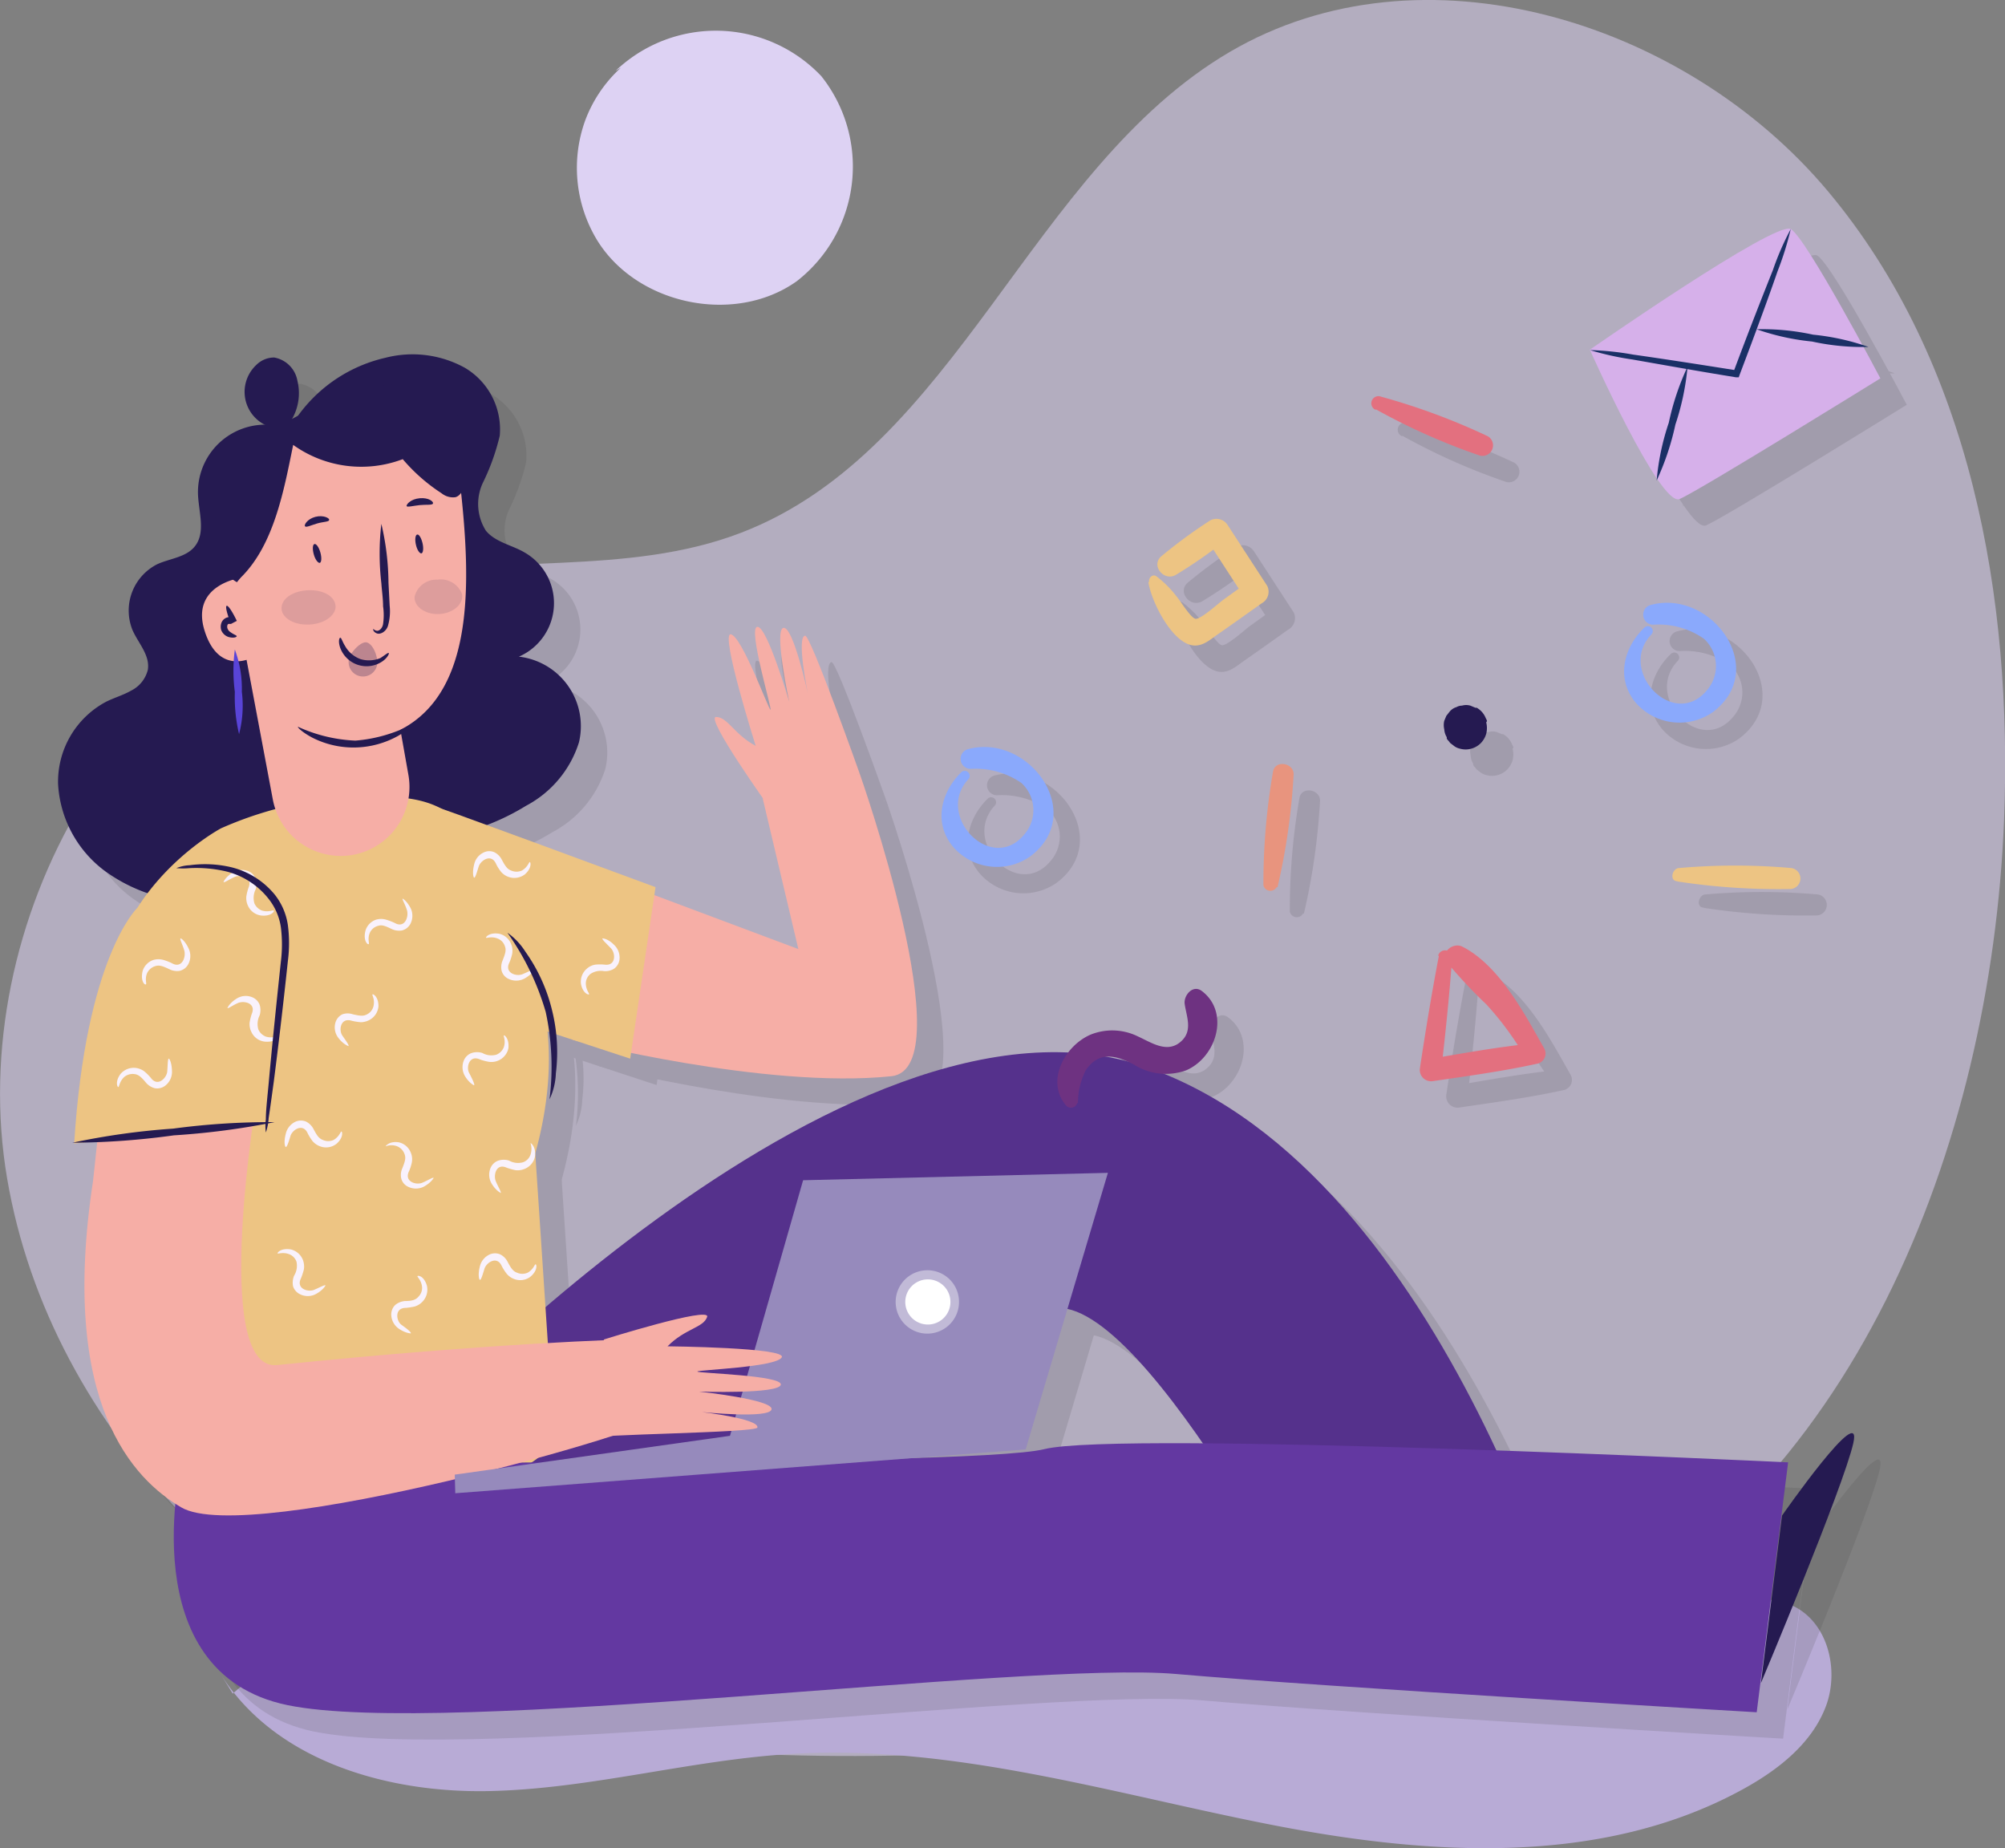 <svg xmlns="http://www.w3.org/2000/svg" viewBox="0 0 151.89 140"><rect x="0" y="0" width="151.89" height="140" fill="#808080" stroke="none"/><defs><style>.cls-1{isolation:isolate;}.cls-2{opacity:0.54;}.cls-3{fill:#ddd2f3;}.cls-4{fill:#b8abd6;}.cls-5{opacity:0.15;mix-blend-mode:multiply;}.cls-6,.cls-7{fill:#3d3d3d;}.cls-16,.cls-7{opacity:0.41;}.cls-8{fill:#8aa9fc;}.cls-9{fill:#251a51;}.cls-10{fill:#f6aea6;}.cls-11{fill:#55318c;}.cls-12{fill:#edc483;}.cls-13{fill:#6338a1;}.cls-14{fill:#968abc;}.cls-15,.cls-16{fill:#fff;}.cls-17{fill:#d6b0ea;}.cls-18{fill:#1a3066;}.cls-19{opacity:0.28;}.cls-20{opacity:0.12;}.cls-21{fill:#5944d8;}.cls-22{fill:#f9f2fc;}.cls-23{fill:#6e3281;}.cls-24{fill:#e3707f;}.cls-25{fill:#e8947e;}</style></defs><title>Recurso 1transp</title><g class="cls-1"><g id="Capa_2" data-name="Capa 2"><g id="Objects"><g class="cls-2"><path class="cls-3" d="M38.59,130.49C20,124.21,3.84,108.62.54,89.27S9.44,48.1,28.62,43.9c9.07-2,18.86-.21,27.53-3.55,16.34-6.28,21.9-27.54,37-36.41,14.55-8.54,34.5-2.38,45.33,10.55s14,30.77,13.34,47.63c-1,24.76-11.5,51.47-34,62-18.93,8.82-58.95,11.32-79.25,6.42"/></g><path class="cls-4" d="M16.73,126.83c4.11,6.54,12.58,9,20.31,8.84s15.27-2.37,23-2.82c12.22-.71,24.2,3,36.21,5.36s25.14,3.2,35.86-2.72c2.62-1.45,5.15-3.43,6.21-6.24s.11-6.52-2.66-7.68a9.37,9.37,0,0,0-3.42-.49L55,119.64c-13.1-.24-27.55,0-37.37,8.65"/><g class="cls-5"><path class="cls-6" d="M126.57,49.54c-1.57,1.51-2.17,3.85-.67,5.67a4.4,4.4,0,0,0,5.9.7c4.26-3.28-.18-9.34-4.77-8.08a.76.76,0,0,0,.2,1.49,6,6,0,0,1,3.86,1.07,2.8,2.8,0,0,1,.23,3.88c-2.5,3.07-6.85-1.46-4.22-4.21a.37.37,0,0,0-.53-.52Z"/><path class="cls-6" d="M24.19,34.61A5.11,5.11,0,0,0,17,39.47c.06,1.36.6,2.9-.26,3.94-.67.81-1.86.89-2.81,1.32a3.93,3.93,0,0,0-1.89,5c.44,1,1.33,1.89,1.16,3a2.4,2.4,0,0,1-1.26,1.58c-.61.35-1.29.54-1.91.85A6.86,6.86,0,0,0,6.4,61.4a8.83,8.83,0,0,0,3.47,6.52A12.32,12.32,0,0,0,17,70.33a10.38,10.38,0,0,0,7.15-2.15,11.83,11.83,0,0,0,3.12-4.75,23.81,23.81,0,0,0,1.56-10.7c-.32-3.76-1.53-7.4-1.8-11.17a24.93,24.93,0,0,0-.35-3.77,4.82,4.82,0,0,0-2-3.11"/><path class="cls-6" d="M23.61,35.1a11.25,11.25,0,0,1,7.59-6,8.21,8.21,0,0,1,6,.75A5.42,5.42,0,0,1,39.86,35a16.75,16.75,0,0,1-1.28,3.57,3.78,3.78,0,0,0,.23,3.63c.72.88,2,1.09,2.95,1.66a4.42,4.42,0,0,1-.45,7.88,5.3,5.3,0,0,1,4.55,6.49,8.22,8.22,0,0,1-4,4.8,17.59,17.59,0,0,1-8.43,2.6c-3.15.15-6.64-.79-8.35-3.44-1.13-1.74-1.3-3.9-1.43-6-.38-6.25-.64-12.49-.9-18.74a11.22,11.22,0,0,1,.15-3"/><path class="cls-6" d="M34.22,63.3,62.48,73.89l-2.7-11.41,7.35-1.87S75,82.92,69.54,83.52c-9.61,1-24.15-2.76-24.15-2.76Z"/><path class="cls-6" d="M31.75,112S65.89,74.73,88.93,82.86,121.71,129,121.71,129l-18.36-.3S88.86,100,81.78,101.1s-28.92,28.39-28.92,28.39Z"/><path class="cls-6" d="M42.55,89.37,44,111.23c-7.36,9-33-2.65-33-2.65l-.3-9.14-.6-21.77c.59-8.67,8.65-12.93,8.65-12.93a28.15,28.15,0,0,1,13-2.37c4.77.23,6,2.52,7.92,6.88C41.23,72.77,45.54,78.5,42.55,89.37Z"/><path class="cls-6" d="M15.78,112.7s-3.92,16,8,18.46,55.86-3.36,67.3-2.36,44,2.9,44,2.9l2.38-18.93s-50.63-2.43-56.35-1S15.78,112.7,15.78,112.7Z"/><path class="cls-6" d="M21.5,84.82S17.92,105.92,23,105.4c16.61-1.71,26.5-1.94,26.5-1.94l2.75,5.72c.07,1-31.45,10-36.52,7-3.57-2.1-9.27-7.78-6.68-24.73l.61-5.69Z"/><polygon class="cls-6" points="36.49 115.11 36.45 113.7 57.3 110.76 62.84 91.4 85.93 90.84 79.7 111.79 36.49 115.11"/><path class="cls-6" d="M74,100.58a1.71,1.71,0,1,1-3.42.08,1.71,1.71,0,0,1,3.42-.08Z"/><path class="cls-7" d="M74.65,100.56a2.4,2.4,0,1,1-2.45-2.34A2.39,2.39,0,0,1,74.65,100.56Z"/><path class="cls-6" d="M12.36,70.82s-3.87,3.72-4.74,17.8l15-1.66S25.12,63,12.36,70.82Z"/><path class="cls-6" d="M122.44,28.49s5.32,11.94,6.8,11.31,15.21-9.14,15.21-9.14S138.83,20,137.66,19.35,122.44,28.49,122.44,28.49Z"/><path class="cls-6" d="M137.66,19.35a23.72,23.72,0,0,1-1,3.2c-.69,2-1.67,4.66-2.79,7.62l-.08.21-.07.2-.21,0c-3.08-.5-5.85-1-7.85-1.35a22,22,0,0,1-3.21-.71,21.62,21.62,0,0,1,3.27.34c2,.28,4.79.71,7.87,1.2l-.29.17.08-.21c1.12-3,2.16-5.64,2.93-7.57A21,21,0,0,1,137.66,19.35Z"/><path class="cls-6" d="M127.5,38.4a18.65,18.65,0,0,1,.92-4.38,19.64,19.64,0,0,1,1.42-4.24,19.07,19.07,0,0,1-.92,4.38A20,20,0,0,1,127.5,38.4Z"/><path class="cls-6" d="M143.55,28.28a18,18,0,0,1-4.28-.41,18,18,0,0,1-4.2-.93,18,18,0,0,1,4.28.41A18,18,0,0,1,143.55,28.28Z"/><path class="cls-6" d="M19.87,41.31l.34,4.47s-3.8.52-2.71,4,3.68,2,3.68,2,.65,8.88,9.75,6.07c7.24-2.24,6.8-11.62,5.88-19.62a5.37,5.37,0,0,0-6.35-4.63L25,34.6A6.36,6.36,0,0,0,19.87,41.31Z"/><path class="cls-6" d="M20.21,49.49l2.46,13.08A5.24,5.24,0,0,0,29,66.7h0a5.23,5.23,0,0,0,3.94-6l-1.33-7.49Z"/><path class="cls-6" d="M30.28,49.64s.11.12.27.14.41-.16.47-.51a4.7,4.7,0,0,0,0-1.35c0-.58-.09-1.15-.13-1.74a19.47,19.47,0,0,1,0-4.5,20.16,20.16,0,0,1,.54,4.46l.09,1.75a4,4,0,0,1-.12,1.48c-.12.45-.58.73-.87.6S30.26,49.64,30.28,49.64Z"/><path class="cls-6" d="M33.23,56.86s-.32.45-1.07.88a6.93,6.93,0,0,1-3.23.88,6.86,6.86,0,0,1-3.26-.74c-.76-.4-1.14-.78-1.1-.83a11.6,11.6,0,0,0,4.35,1.05A11.27,11.27,0,0,0,33.23,56.86Z"/><path class="cls-6" d="M31.45,51.47c.05,0-.06.33-.47.62a2.13,2.13,0,0,1-3.2-1c-.17-.47-.09-.78,0-.78s.14.27.36.62a2.2,2.2,0,0,0,1.18,1,2.23,2.23,0,0,0,1.51-.09C31.18,51.61,31.39,51.42,31.45,51.47Z"/><path class="cls-6" d="M19.93,50.19c0,.07-.22.17-.62.06a.89.89,0,0,1-.55-.52.87.87,0,0,1,0-.51A.67.67,0,0,1,19.93,49l-.44.23c-.29-.73-.43-1.29-.32-1.34s.43.43.77,1.14l-.44.23s-.08,0-.17,0-.14.14-.11.3a.55.55,0,0,0,.25.33C19.71,50.07,19.93,50.12,19.93,50.19Z"/><path class="cls-6" d="M33.92,43.92c-.14,0-.32-.26-.41-.65s0-.74.09-.78.32.27.41.66S34.06,43.89,33.92,43.92Z"/><path class="cls-6" d="M26.22,44.64c-.14,0-.34-.25-.45-.65s-.09-.74.05-.78.34.25.45.64S26.36,44.6,26.22,44.64Z"/><path class="cls-6" d="M26.93,41.39c0,.14-.45.13-.9.26s-.82.32-.92.22.17-.56.78-.72S27,41.26,26.93,41.39Z"/><path class="cls-6" d="M34.8,40.14c-.06.14-.51.07-1,.12s-1,.19-1,.06.32-.52,1-.58S34.86,40,34.8,40.14Z"/><path class="cls-6" d="M20.21,45.78c2.54-2.47,3.29-6.6,4-10.08a8.86,8.86,0,0,0,8.3,1.08,13.49,13.49,0,0,0,2.95,2.59,1.37,1.37,0,0,0,1.05.29c.42-.13.61-.62.72-1a7.57,7.57,0,0,0-.15-4.22,5.1,5.1,0,0,0-2.83-3,7.41,7.41,0,0,0-4.49.07,25.11,25.11,0,0,0-6.34,2.62,10.28,10.28,0,0,0-4.64,4.74c-.82,2.1-.82,6.17,1.17,7.23"/><path class="cls-6" d="M30.58,52a1.09,1.09,0,1,1-2-.43c.39-.6.92-1,1.23-.9S30.46,51.25,30.58,52Z"/><path class="cls-6" d="M27.41,47.81c.13.7-.74,1.45-2,1.5s-2.15-.6-2.08-1.32.94-1.23,2-1.28S27.29,47.1,27.41,47.81Z"/><path class="cls-6" d="M37,47c.14.71-.62,1.45-1.72,1.51s-1.94-.61-1.87-1.32a1.69,1.69,0,0,1,1.73-1.28A1.71,1.71,0,0,1,37,47Z"/><path class="cls-6" d="M20.11,57.61a12.23,12.23,0,0,1-.32-3.2,12.28,12.28,0,0,1,0-3.21,8.45,8.45,0,0,1,.53,3.19A8.55,8.55,0,0,1,20.11,57.61Z"/><path class="cls-6" d="M35.21,63.2c-2.46-1,16.45,6,16.45,6L49.74,82.19l-7.19-2.36Z"/><path class="cls-6" d="M24,33.94a3.94,3.94,0,0,0,.53-3.1,2.17,2.17,0,0,0-1.76-1.76,1.92,1.92,0,0,0-1.36.57A2.79,2.79,0,0,0,24,34.39"/><path class="cls-6" d="M137,116.8s6.15-8.82,5.4-5.49-7,18.18-7,18.18Z"/><path class="cls-6" d="M47.72,103.47s8.13-2.55,7.85-1.72-1.66.87-3,2.23c0,0,9.09.09,8.65.84s-6.35.94-6.39,1.07,6.47.28,6.32,1-6.19.52-6.19.52,5.61.6,5.49,1.34-5.28.21-5.28.21,4.33.5,4.21,1.17c-.07.41-12.66.51-12.68.81s1.06-7.45,1.06-7.45"/><path class="cls-6" d="M60.31,63.2s-4.94-6.9-4.06-6.89,1.34,1.3,3,2.19c0,0-2.73-8.63-1.88-8.45s2.86,5.72,3,5.71-1.74-6.21-1-6.28,2.42,5.69,2.42,5.69-1.18-5.48-.44-5.61,1.84,4.93,1.84,4.93-.87-4.24-.2-4.34c.41-.07,4.14,10.46,4.14,10.46s-6.82,2.59-6.82,2.59"/><path class="cls-6" d="M14.79,82.19c.05,0,.23.32.24,1a1.32,1.32,0,0,1-.53,1.06,1,1,0,0,1-.77.18,1.31,1.31,0,0,1-.68-.43c-.32-.38-.53-.6-.86-.64a1,1,0,0,0-.78.22c-.38.36-.37.76-.45.76s-.25-.44.18-1a1.31,1.31,0,0,1,1.11-.45,1.35,1.35,0,0,1,.69.27,3.77,3.77,0,0,1,.49.49c.52.71,1.2,0,1.24-.49S14.7,82.19,14.79,82.19Z"/><path class="cls-6" d="M19.23,78.35s.15-.37.7-.71a1.28,1.28,0,0,1,1.18-.1,1,1,0,0,1,.56.57,1.35,1.35,0,0,1,0,.8,1.46,1.46,0,0,0-.1,1.06,1,1,0,0,0,.6.56c.5.14.84-.08.88,0s-.24.44-1,.37a1.26,1.26,0,0,1-1-.72,1.33,1.33,0,0,1-.14-.72,3.75,3.75,0,0,1,.17-.68c.33-.81-.61-1-1.06-.8S19.28,78.42,19.23,78.35Z"/><path class="cls-6" d="M18.93,68.81s.15-.38.7-.72a1.31,1.31,0,0,1,1.18-.1,1,1,0,0,1,.56.57,1.35,1.35,0,0,1,0,.8,1.46,1.46,0,0,0-.1,1.06,1,1,0,0,0,.6.56c.5.14.84-.08.88,0s-.24.44-.95.37a1.27,1.27,0,0,1-1-.71,1.37,1.37,0,0,1-.14-.73,3.75,3.75,0,0,1,.17-.68c.33-.81-.61-1-1.06-.8S19,68.88,18.93,68.81Z"/><path class="cls-6" d="M28.4,81.24s-.39-.12-.78-.64a1.29,1.29,0,0,1-.2-1.17,1,1,0,0,1,.52-.6,1.21,1.21,0,0,1,.79,0c.49.11.79.17,1.08,0a.93.93,0,0,0,.49-.64c.11-.51-.14-.83-.08-.87s.46.2.45.91a1.29,1.29,0,0,1-.63,1,1.4,1.4,0,0,1-.71.2,4.34,4.34,0,0,1-.69-.11c-.84-.26-1,.7-.7,1.13S28.46,81.19,28.4,81.24Z"/><path class="cls-6" d="M34.85,91.23s-.18.35-.75.66a1.33,1.33,0,0,1-1.19,0,.94.94,0,0,1-.51-.61,1.23,1.23,0,0,1,.08-.79c.18-.46.29-.75.17-1.06a1,1,0,0,0-.56-.6c-.48-.18-.84,0-.87,0s.27-.42,1-.3a1.27,1.27,0,0,1,.9.78,1.31,1.31,0,0,1,.08.74,3.42,3.42,0,0,1-.21.66c-.4.79.53,1.08,1,.88S34.81,91.15,34.85,91.23Z"/><path class="cls-6" d="M42.45,75.48s-.18.36-.75.66a1.33,1.33,0,0,1-1.19,0,.94.94,0,0,1-.51-.61,1.3,1.3,0,0,1,.08-.79c.18-.46.29-.75.17-1.06a.92.92,0,0,0-.56-.59c-.48-.19-.84,0-.87-.06s.27-.42,1-.3a1.27,1.27,0,0,1,.9.78,1.31,1.31,0,0,1,.08.74,3.42,3.42,0,0,1-.21.66c-.4.79.53,1.08,1,.88S42.41,75.4,42.45,75.48Z"/><path class="cls-6" d="M47.64,73.08s.4,0,.88.49a1.32,1.32,0,0,1,.41,1.11,1,1,0,0,1-.4.69,1.26,1.26,0,0,1-.78.19,1.4,1.4,0,0,0-1,.2.92.92,0,0,0-.37.72c0,.52.3.79.24.84s-.49-.11-.61-.81a1.29,1.29,0,0,1,.43-1.12,1.24,1.24,0,0,1,.66-.32,3.49,3.49,0,0,1,.71,0c.86.11.83-.86.48-1.23S47.58,73.15,47.64,73.08Z"/><path class="cls-6" d="M26.66,99.37s-.18.36-.75.66a1.3,1.3,0,0,1-1.19,0,1,1,0,0,1-.52-.6,1.41,1.41,0,0,1,.08-.8,1.44,1.44,0,0,0,.18-1.06A.94.94,0,0,0,23.9,97c-.49-.18-.84,0-.87-.06s.27-.42,1-.3a1.31,1.31,0,0,1,.91.78,1.41,1.41,0,0,1,.08.74,4.79,4.79,0,0,1-.22.67c-.39.78.53,1.07,1,.87S26.61,99.3,26.66,99.37Z"/><path class="cls-6" d="M37.91,84.21s-.37-.16-.7-.72a1.34,1.34,0,0,1-.06-1.19,1,1,0,0,1,.59-.54,1.34,1.34,0,0,1,.8,0,1.39,1.39,0,0,0,1.06.13,1,1,0,0,0,.57-.58c.16-.5-.05-.84,0-.88s.43.26.34,1a1.32,1.32,0,0,1-1.47,1,3.72,3.72,0,0,1-.68-.18c-.8-.36-1.05.57-.83,1S38,84.17,37.91,84.21Z"/><path class="cls-6" d="M39.93,92.36s-.37-.17-.7-.73a1.32,1.32,0,0,1-.06-1.18,1,1,0,0,1,.59-.54,1.35,1.35,0,0,1,.8,0,1.39,1.39,0,0,0,1.06.13.93.93,0,0,0,.57-.58c.16-.49,0-.84,0-.87s.43.25.34,1a1.27,1.27,0,0,1-.74.93,1.38,1.38,0,0,1-.73.12,4.68,4.68,0,0,1-.68-.19c-.8-.36-1,.57-.83,1S40,92.31,39.93,92.36Z"/><path class="cls-6" d="M23.65,88.88c-.06,0-.17-.36,0-1a1.33,1.33,0,0,1,.75-.92,1,1,0,0,1,.79,0,1.32,1.32,0,0,1,.57.58c.23.43.38.69.7.81a1,1,0,0,0,.81,0c.45-.26.53-.66.6-.64s.15.48-.39.94a1.28,1.28,0,0,1-1.18.2,1.38,1.38,0,0,1-.62-.41,4,4,0,0,1-.37-.59c-.35-.8-1.17-.28-1.31.21S23.73,88.9,23.65,88.88Z"/><path class="cls-6" d="M38.35,98.94c-.05,0-.16-.37,0-1a1.33,1.33,0,0,1,.75-.92,1,1,0,0,1,.8,0,1.28,1.28,0,0,1,.56.57c.23.43.39.7.7.81a1,1,0,0,0,.82,0c.45-.26.52-.65.6-.63s.15.48-.4.94a1.27,1.27,0,0,1-1.18.19,1.35,1.35,0,0,1-.61-.41,3.65,3.65,0,0,1-.38-.59c-.35-.8-1.16-.28-1.31.21S38.43,99,38.35,98.94Z"/><path class="cls-6" d="M37.92,68.48c-.05,0-.16-.36,0-1a1.3,1.3,0,0,1,.75-.92.94.94,0,0,1,.79,0,1.28,1.28,0,0,1,.56.57c.24.44.39.7.7.81a1,1,0,0,0,.82,0c.45-.26.53-.66.6-.64s.15.48-.39.94a1.31,1.31,0,0,1-1.18.2,1.33,1.33,0,0,1-.62-.41,3.32,3.32,0,0,1-.37-.59c-.35-.81-1.17-.28-1.32.21S38,68.5,37.92,68.48Z"/><path class="cls-6" d="M33.12,103s-.4,0-.93-.37a1.33,1.33,0,0,1-.55-1.06,1,1,0,0,1,.31-.73,1.33,1.33,0,0,1,.74-.29c.5,0,.8-.08,1-.32a.93.93,0,0,0,.28-.77c-.06-.52-.39-.74-.34-.8s.5,0,.71.73a1.31,1.31,0,0,1-.29,1.16,1.35,1.35,0,0,1-.62.41,4.9,4.9,0,0,1-.69.11c-.88,0-.72,1-.33,1.28S33.17,102.91,33.12,103Z"/><path class="cls-6" d="M15.68,73.08c.05,0,.35.2.62.79a1.32,1.32,0,0,1-.05,1.19,1,1,0,0,1-.64.48,1.29,1.29,0,0,1-.79-.13c-.45-.21-.73-.33-1.05-.23a1,1,0,0,0-.62.52c-.21.48,0,.84-.11.87s-.4-.29-.24-1a1.28,1.28,0,0,1,.83-.86,1.41,1.41,0,0,1,.74,0,4,4,0,0,1,.65.25c.76.44,1.1-.47.93-1S15.6,73.12,15.68,73.08Z"/><path class="cls-6" d="M32.51,70.07c.05,0,.35.2.63.79A1.34,1.34,0,0,1,33.08,72a1,1,0,0,1-.63.48,1.31,1.31,0,0,1-.8-.12c-.44-.21-.72-.33-1-.23a.94.94,0,0,0-.63.52c-.21.48,0,.84-.1.87s-.41-.3-.24-1a1.25,1.25,0,0,1,.82-.86,1.33,1.33,0,0,1,.74,0,4.56,4.56,0,0,1,.66.25c.76.44,1.1-.47.92-1S32.44,70.11,32.51,70.07Z"/><path class="cls-6" d="M22.14,87.78a3.72,3.72,0,0,1,0-1c0-.66.11-1.61.22-2.79.21-2.35.54-5.6.92-9.17a10.47,10.47,0,0,0,0-2.56,4.49,4.49,0,0,0-.89-2.12A5.88,5.88,0,0,0,19.1,68a10,10,0,0,0-2.74-.24,5.68,5.68,0,0,1-1,0,2.94,2.94,0,0,1,1-.22,8.64,8.64,0,0,1,2.83.08,6.15,6.15,0,0,1,3.62,2.14,4.83,4.83,0,0,1,1,2.33,10.53,10.53,0,0,1,0,2.69c-.38,3.59-.77,6.82-1.07,9.16-.16,1.17-.29,2.12-.39,2.77A4,4,0,0,1,22.14,87.78Z"/><path class="cls-6" d="M22.8,87A57.06,57.06,0,0,1,15.17,88a58.24,58.24,0,0,1-7.69.56,54.51,54.51,0,0,1,7.64-1.07A55.2,55.2,0,0,1,22.8,87Z"/><path class="cls-6" d="M43.63,85.27a19.75,19.75,0,0,0-.29-6.62,20,20,0,0,0-2.9-6,5.12,5.12,0,0,1,1.37,1.45,12.87,12.87,0,0,1,2,4.38,13.16,13.16,0,0,1,.3,4.82A5,5,0,0,1,43.63,85.27Z"/><path class="cls-6" d="M83.66,85.52a5.61,5.61,0,0,1,.58-2.43c1-1.51,2.32-1.14,3.63-.47a4.52,4.52,0,0,0,4,.45c2.3-1,3.31-4.39,1.18-6-.69-.53-1.41.35-1.3,1,.14.93.59,1.95-.2,2.74-1.06,1.06-2.3.17-3.36-.31a4.4,4.4,0,0,0-3.52-.15c-2,.82-3.5,3.56-1.89,5.41a.5.5,0,0,0,.83-.21Z"/><path class="cls-6" d="M89,46.11c.21,1.4,1.66,4.33,3.18,4.74.8.21,1.4-.32,2-.75,1.14-.79,2.27-1.6,3.4-2.4A1,1,0,0,0,98,46.38l-3-4.61a1,1,0,0,0-1.32-.35,38.19,38.19,0,0,0-3.72,2.73c-.78.7.21,1.89,1.09,1.41a36.52,36.52,0,0,0,3.6-2.48l-1.31-.34c1,1.54,2,3.08,3,4.61L96.66,46l-2,1.44c-.34.25-1.73,1.51-2.1,1.43s-1.14-1.36-1.42-1.68a8,8,0,0,0-1.54-1.54c-.3-.2-.6.14-.55.42Z"/><path class="cls-6" d="M74.86,60.46c-1.57,1.51-2.17,3.86-.67,5.67a4.39,4.39,0,0,0,5.9.71c4.26-3.28-.18-9.34-4.77-8.09a.76.76,0,0,0,.2,1.49,6.11,6.11,0,0,1,3.86,1.07,2.8,2.8,0,0,1,.23,3.88c-2.51,3.08-6.85-1.45-4.22-4.2a.38.38,0,0,0-.53-.53Z"/><path class="cls-6" d="M111,74.42c-.54,2.81-1,5.63-1.43,8.47a.86.86,0,0,0,1,1c2.66-.39,5.31-.75,7.94-1.33a.79.79,0,0,0,.47-1.15c-1.49-2.62-3.39-6.27-6.19-7.7-.71-.36-1.71.42-1.18,1.18a38.15,38.15,0,0,0,3,3.2,23.11,23.11,0,0,1,3,4.11l.68-1.18c-2.75.27-5.46.76-8.18,1.23l1.07.82c.33-2.85.62-5.69.83-8.55a.54.54,0,0,0-1.06-.14Z"/><path class="cls-6" d="M98.78,69.2A49.51,49.51,0,0,0,100,60.65c0-.88-1.4-1.1-1.56-.21a49.71,49.71,0,0,0-.73,8.61.54.54,0,0,0,1,.15Z"/><path class="cls-6" d="M129.08,68.77a50.53,50.53,0,0,0,8.6.57.8.8,0,0,0,0-1.59,48.78,48.78,0,0,0-8.46,0c-.55,0-.78,1-.14,1Z"/><path class="cls-6" d="M106.22,33a48.38,48.38,0,0,0,7.89,3.51.8.8,0,0,0,.61-1.46,49.52,49.52,0,0,0-8.09-3,.54.54,0,0,0-.41,1Z"/><path class="cls-6" d="M114.65,56.62v0a.78.78,0,0,0-.09-.21,1.57,1.57,0,0,0-.69-.8l-.1,0-.38-.16a1.17,1.17,0,0,0-.64,0,.84.84,0,0,0-.41.11,1.08,1.08,0,0,0-.51.33l-.26.33-.16.38a1.39,1.39,0,0,0,0,.64,1.32,1.32,0,0,0,.19.6l0,.1a.52.52,0,0,0,.13.17l.13.17.34.26a1.18,1.18,0,0,0,.4.17h0a1.57,1.57,0,0,0,.86,0,1.64,1.64,0,0,0,.71-.41,1.69,1.69,0,0,0,.42-.72,1.79,1.79,0,0,0,0-.86Z"/></g><path class="cls-8" d="M124.57,47.54c-1.57,1.51-2.17,3.85-.67,5.67a4.4,4.4,0,0,0,5.9.7c4.26-3.28-.18-9.34-4.77-8.08a.76.76,0,0,0,.2,1.49,6,6,0,0,1,3.86,1.07,2.8,2.8,0,0,1,.23,3.88c-2.5,3.07-6.85-1.46-4.22-4.21a.37.37,0,0,0-.53-.52Z"/><path class="cls-9" d="M22.19,32.61A5.11,5.11,0,0,0,15,37.47c.06,1.36.6,2.9-.26,3.94-.67.81-1.86.89-2.81,1.32a3.93,3.93,0,0,0-1.89,5c.44,1,1.33,1.89,1.16,3a2.4,2.4,0,0,1-1.26,1.58c-.61.35-1.29.54-1.91.85A6.86,6.86,0,0,0,4.4,59.4a8.83,8.83,0,0,0,3.47,6.52A12.32,12.32,0,0,0,15,68.33a10.38,10.38,0,0,0,7.15-2.15,11.83,11.83,0,0,0,3.12-4.75,23.81,23.81,0,0,0,1.56-10.7c-.32-3.76-1.53-7.4-1.8-11.17a24.93,24.93,0,0,0-.35-3.77,4.82,4.82,0,0,0-2-3.11"/><path class="cls-9" d="M21.61,33.1a11.25,11.25,0,0,1,7.59-6,8.21,8.21,0,0,1,6,.75A5.42,5.42,0,0,1,37.86,33a16.75,16.75,0,0,1-1.28,3.57,3.78,3.78,0,0,0,.23,3.63c.72.88,2,1.09,2.95,1.66a4.42,4.42,0,0,1-.45,7.88,5.3,5.3,0,0,1,4.55,6.49,8.22,8.22,0,0,1-4,4.8,17.59,17.59,0,0,1-8.43,2.6c-3.15.15-6.64-.79-8.35-3.44-1.13-1.74-1.3-3.9-1.43-6-.38-6.25-.64-12.49-.9-18.74a11.22,11.22,0,0,1,.15-3"/><path class="cls-10" d="M32.22,61.3,60.48,71.89l-2.7-11.41,7.35-1.87S73,80.92,67.54,81.52c-9.61,1-24.15-2.76-24.15-2.76Z"/><path class="cls-11" d="M29.75,110S63.89,72.73,86.93,80.86,119.71,127,119.71,127l-18.36-.3S86.86,98,79.78,99.1s-28.92,28.39-28.92,28.39Z"/><path class="cls-12" d="M40.55,87.37,42,109.23c-7.36,9-33-2.65-33-2.65l-.3-9.14-.6-21.77c.59-8.67,8.65-12.93,8.65-12.93a28.15,28.15,0,0,1,13-2.37c4.77.23,6,2.52,7.92,6.88C39.23,70.77,43.54,76.5,40.55,87.37Z"/><path class="cls-13" d="M13.78,110.7s-3.92,16,8,18.46,55.86-3.36,67.3-2.36,44,2.9,44,2.9l2.38-18.93s-50.63-2.43-56.35-1S13.78,110.7,13.78,110.7Z"/><path class="cls-10" d="M19.5,82.82S15.92,103.92,21,103.4c16.61-1.71,26.5-1.94,26.5-1.94l2.75,5.72c.07,1-31.45,10-36.52,7-3.57-2.1-9.27-7.78-6.68-24.73l.61-5.69Z"/><polygon class="cls-14" points="34.49 113.11 34.45 111.7 55.3 108.76 60.84 89.4 83.93 88.84 77.7 109.79 34.49 113.11"/><path class="cls-15" d="M72,98.58a1.71,1.71,0,1,1-3.42.08A1.71,1.71,0,0,1,72,98.58Z"/><path class="cls-16" d="M72.65,98.56a2.4,2.4,0,1,1-2.45-2.34A2.39,2.39,0,0,1,72.65,98.56Z"/><path class="cls-12" d="M10.36,68.82s-3.87,3.72-4.74,17.8l15-1.66S23.12,61,10.36,68.82Z"/><path class="cls-17" d="M120.44,26.49s5.32,11.94,6.8,11.31,15.21-9.14,15.21-9.14S136.83,18,135.66,17.35,120.44,26.49,120.44,26.49Z"/><path class="cls-18" d="M135.66,17.35a23.72,23.72,0,0,1-1,3.2c-.69,2-1.67,4.66-2.79,7.62l-.08.21-.07.2-.21,0c-3.08-.5-5.85-1-7.85-1.35a22,22,0,0,1-3.21-.71,21.62,21.62,0,0,1,3.27.34c2,.28,4.79.71,7.87,1.2l-.29.17.08-.21c1.12-3,2.16-5.64,2.93-7.57A21,21,0,0,1,135.66,17.35Z"/><path class="cls-18" d="M125.5,36.4a18.65,18.65,0,0,1,.92-4.38,19.64,19.64,0,0,1,1.42-4.24,19.07,19.07,0,0,1-.92,4.38A20,20,0,0,1,125.5,36.4Z"/><path class="cls-18" d="M141.55,26.28a18,18,0,0,1-4.28-.41,18,18,0,0,1-4.2-.93,18,18,0,0,1,4.28.41A18,18,0,0,1,141.55,26.28Z"/><path class="cls-10" d="M17.87,39.31l.34,4.47s-3.8.52-2.71,4,3.68,2,3.68,2,.65,8.88,9.75,6.07c7.24-2.24,6.8-11.62,5.88-19.62a5.37,5.37,0,0,0-6.35-4.63L23,32.6A6.36,6.36,0,0,0,17.87,39.31Z"/><path class="cls-10" d="M18.21,47.49l2.46,13.08A5.24,5.24,0,0,0,27,64.7h0a5.23,5.23,0,0,0,3.94-6l-1.33-7.49Z"/><path class="cls-9" d="M28.28,47.64s.11.12.27.14.41-.16.47-.51a4.7,4.7,0,0,0,0-1.35c0-.58-.09-1.15-.13-1.74a19.47,19.47,0,0,1,0-4.5,20.16,20.16,0,0,1,.54,4.46l.09,1.75a4,4,0,0,1-.12,1.48c-.12.45-.58.73-.87.6S28.26,47.64,28.28,47.64Z"/><path class="cls-9" d="M31.23,54.86s-.32.45-1.07.88a6.93,6.93,0,0,1-3.23.88,6.86,6.86,0,0,1-3.26-.74c-.76-.4-1.14-.78-1.1-.83a11.6,11.6,0,0,0,4.35,1.05A11.27,11.27,0,0,0,31.23,54.86Z"/><path class="cls-9" d="M29.45,49.47c.05,0-.06.33-.47.62a2.13,2.13,0,0,1-3.2-1c-.17-.47-.09-.78,0-.78s.14.27.36.62a2.2,2.2,0,0,0,1.18,1,2.23,2.23,0,0,0,1.51-.09C29.18,49.61,29.39,49.42,29.45,49.47Z"/><path class="cls-9" d="M17.93,48.19c0,.07-.22.17-.62.06a.89.89,0,0,1-.55-.52.87.87,0,0,1,0-.51A.67.67,0,0,1,17.93,47l-.44.23c-.29-.73-.43-1.29-.32-1.34s.43.43.77,1.14l-.44.23s-.08,0-.17,0-.14.14-.11.3a.55.55,0,0,0,.25.33C17.71,48.07,17.93,48.12,17.93,48.19Z"/><path class="cls-9" d="M31.92,41.92c-.14,0-.32-.26-.41-.65s-.05-.74.09-.78.32.27.41.66S32.06,41.89,31.92,41.92Z"/><path class="cls-9" d="M24.22,42.64c-.14,0-.34-.25-.45-.65s-.09-.74.05-.78.34.25.45.64S24.36,42.6,24.22,42.64Z"/><path class="cls-9" d="M24.93,39.39c0,.14-.45.13-.9.26s-.82.32-.92.22.17-.56.78-.72S25,39.26,24.93,39.39Z"/><path class="cls-9" d="M32.8,38.14c-.06.14-.51.07-1,.12s-1,.19-1,.06.32-.52,1-.58S32.86,38,32.8,38.14Z"/><path class="cls-9" d="M18.21,43.78c2.54-2.47,3.29-6.6,4-10.08a8.86,8.86,0,0,0,8.3,1.08,13.49,13.49,0,0,0,2.95,2.59,1.37,1.37,0,0,0,1.05.29c.42-.13.61-.62.72-1a7.57,7.57,0,0,0-.15-4.22,5.1,5.1,0,0,0-2.83-3,7.41,7.41,0,0,0-4.49.07,25.11,25.11,0,0,0-6.34,2.62,10.28,10.28,0,0,0-4.64,4.74c-.82,2.1-.82,6.17,1.17,7.23"/><g class="cls-19"><path class="cls-9" d="M28.58,50a1.09,1.09,0,1,1-2-.43c.39-.6.92-1,1.23-.9S28.46,49.25,28.58,50Z"/></g><g class="cls-20"><path class="cls-9" d="M25.41,45.81c.13.7-.74,1.45-2,1.5s-2.15-.6-2.08-1.32.94-1.23,2-1.28S25.29,45.1,25.41,45.81Z"/></g><g class="cls-20"><path class="cls-9" d="M35,45c.14.71-.62,1.45-1.72,1.51s-1.94-.61-1.87-1.32a1.69,1.69,0,0,1,1.73-1.28A1.71,1.71,0,0,1,35,45Z"/></g><path class="cls-21" d="M18.11,55.61a12.23,12.23,0,0,1-.32-3.2,12.28,12.28,0,0,1,0-3.21,8.45,8.45,0,0,1,.53,3.19A8.55,8.55,0,0,1,18.11,55.61Z"/><path class="cls-12" d="M33.21,61.2c-2.46-1,16.45,6,16.45,6L47.74,80.19l-7.19-2.36Z"/><path class="cls-9" d="M22,31.94a3.94,3.94,0,0,0,.53-3.1,2.17,2.17,0,0,0-1.76-1.76,1.92,1.92,0,0,0-1.36.57A2.79,2.79,0,0,0,22,32.39"/><path class="cls-9" d="M135,114.8s6.15-8.82,5.4-5.49-7,18.18-7,18.18Z"/><path class="cls-10" d="M45.72,101.47s8.13-2.55,7.85-1.72-1.66.87-3,2.23c0,0,9.09.09,8.65.84s-6.35.94-6.39,1.07,6.47.28,6.32,1-6.19.52-6.19.52,5.61.6,5.49,1.34-5.28.21-5.28.21,4.33.5,4.21,1.17c-.07.41-12.66.51-12.68.81s1.06-7.45,1.06-7.45"/><path class="cls-10" d="M58.31,61.2s-4.94-6.9-4.06-6.89,1.34,1.3,3,2.19c0,0-2.73-8.63-1.88-8.45s2.86,5.72,3,5.71-1.74-6.21-1-6.28,2.42,5.69,2.42,5.69-1.18-5.48-.44-5.61,1.84,4.93,1.84,4.93-.87-4.24-.2-4.34c.41-.07,4.14,10.46,4.14,10.46s-6.82,2.59-6.82,2.59"/><path class="cls-22" d="M12.79,80.19c.05,0,.23.32.24,1a1.32,1.32,0,0,1-.53,1.06,1,1,0,0,1-.77.18,1.31,1.31,0,0,1-.68-.43c-.32-.38-.53-.6-.86-.64a1,1,0,0,0-.78.22c-.38.36-.37.76-.45.76s-.25-.44.18-1a1.31,1.31,0,0,1,1.11-.45,1.35,1.35,0,0,1,.69.27,3.77,3.77,0,0,1,.49.49c.52.71,1.2,0,1.24-.49S12.7,80.19,12.79,80.19Z"/><path class="cls-22" d="M17.23,76.35s.15-.37.7-.71a1.28,1.28,0,0,1,1.18-.1,1,1,0,0,1,.56.57,1.35,1.35,0,0,1,0,.8,1.46,1.46,0,0,0-.1,1.06,1,1,0,0,0,.6.56c.5.14.84-.08.88,0s-.24.44-1,.37a1.26,1.26,0,0,1-1-.72,1.33,1.33,0,0,1-.14-.72,3.75,3.75,0,0,1,.17-.68c.33-.81-.61-1-1.06-.8S17.28,76.42,17.23,76.35Z"/><path class="cls-22" d="M16.93,66.81s.15-.38.7-.72a1.31,1.31,0,0,1,1.18-.1,1,1,0,0,1,.56.57,1.35,1.35,0,0,1,0,.8,1.46,1.46,0,0,0-.1,1.06,1,1,0,0,0,.6.56c.5.14.84-.08.88,0s-.24.44-.95.37a1.27,1.27,0,0,1-1-.71,1.37,1.37,0,0,1-.14-.73,3.75,3.75,0,0,1,.17-.68c.33-.81-.61-1-1.06-.8S17,66.88,16.93,66.81Z"/><path class="cls-22" d="M26.4,79.24s-.39-.12-.78-.64a1.29,1.29,0,0,1-.2-1.17,1,1,0,0,1,.52-.6,1.21,1.21,0,0,1,.79,0c.49.11.79.17,1.08,0a.93.93,0,0,0,.49-.64c.11-.51-.14-.83-.08-.87s.46.2.45.91a1.29,1.29,0,0,1-.63,1,1.4,1.4,0,0,1-.71.2,4.34,4.34,0,0,1-.69-.11c-.84-.26-1,.7-.7,1.13S26.46,79.19,26.4,79.24Z"/><path class="cls-22" d="M32.85,89.23s-.18.35-.75.66a1.33,1.33,0,0,1-1.19,0,.94.94,0,0,1-.51-.61,1.23,1.23,0,0,1,.08-.79c.18-.46.29-.75.17-1.06a1,1,0,0,0-.56-.6c-.48-.18-.84,0-.87,0s.27-.42,1-.3a1.27,1.27,0,0,1,.9.78,1.31,1.31,0,0,1,.08.74,3.42,3.42,0,0,1-.21.66c-.4.79.53,1.08,1,.88S32.81,89.15,32.85,89.23Z"/><path class="cls-22" d="M40.45,73.48s-.18.36-.75.66a1.33,1.33,0,0,1-1.19,0,.94.94,0,0,1-.51-.61,1.3,1.3,0,0,1,.08-.79c.18-.46.29-.75.17-1.06a.92.92,0,0,0-.56-.59c-.48-.19-.84,0-.87-.06s.27-.42,1-.3a1.27,1.27,0,0,1,.9.78,1.31,1.31,0,0,1,.08.74,3.42,3.42,0,0,1-.21.66c-.4.79.53,1.08,1,.88S40.41,73.4,40.45,73.48Z"/><path class="cls-22" d="M45.64,71.08s.4,0,.88.49a1.32,1.32,0,0,1,.41,1.11,1,1,0,0,1-.4.69,1.26,1.26,0,0,1-.78.19,1.4,1.4,0,0,0-1,.2.92.92,0,0,0-.37.72c0,.52.3.79.24.84s-.49-.11-.61-.81a1.29,1.29,0,0,1,.43-1.12,1.24,1.24,0,0,1,.66-.32,3.49,3.49,0,0,1,.71,0c.86.11.83-.86.48-1.23S45.58,71.15,45.64,71.08Z"/><path class="cls-22" d="M24.66,97.37s-.18.36-.75.66a1.3,1.3,0,0,1-1.19,0,1,1,0,0,1-.52-.6,1.41,1.41,0,0,1,.08-.8,1.44,1.44,0,0,0,.18-1.06A.94.94,0,0,0,21.9,95c-.49-.18-.84,0-.87-.06s.27-.42,1-.3a1.31,1.31,0,0,1,.91.78,1.41,1.41,0,0,1,.08.74,4.79,4.79,0,0,1-.22.67c-.39.78.53,1.07,1,.87S24.61,97.3,24.66,97.37Z"/><path class="cls-22" d="M35.91,82.21s-.37-.16-.7-.72a1.34,1.34,0,0,1-.06-1.19,1,1,0,0,1,.59-.54,1.34,1.34,0,0,1,.8,0,1.39,1.39,0,0,0,1.06.13,1,1,0,0,0,.57-.58c.16-.5-.05-.84,0-.88s.43.26.34,1a1.32,1.32,0,0,1-1.47,1,3.72,3.72,0,0,1-.68-.18c-.8-.36-1.05.57-.83,1S36,82.17,35.91,82.21Z"/><path class="cls-22" d="M37.93,90.36s-.37-.17-.7-.73a1.32,1.32,0,0,1-.06-1.18,1,1,0,0,1,.59-.54,1.35,1.35,0,0,1,.8,0,1.39,1.39,0,0,0,1.06.13.93.93,0,0,0,.57-.58c.16-.49,0-.84,0-.87s.43.25.34,1a1.27,1.27,0,0,1-.74.93,1.38,1.38,0,0,1-.73.12,4.68,4.68,0,0,1-.68-.19c-.8-.36-1,.57-.83,1S38,90.31,37.93,90.36Z"/><path class="cls-22" d="M21.65,86.88c-.06,0-.17-.36,0-1a1.33,1.33,0,0,1,.75-.92,1,1,0,0,1,.79,0,1.32,1.32,0,0,1,.57.58c.23.43.38.69.7.81a1,1,0,0,0,.81,0c.45-.26.53-.66.6-.64s.15.48-.39.94a1.28,1.28,0,0,1-1.18.2,1.38,1.38,0,0,1-.62-.41,4,4,0,0,1-.37-.59c-.35-.8-1.17-.28-1.31.21S21.73,86.9,21.65,86.88Z"/><path class="cls-22" d="M36.35,96.94c-.05,0-.16-.37,0-1a1.33,1.33,0,0,1,.75-.92,1,1,0,0,1,.8,0,1.28,1.28,0,0,1,.56.57c.23.43.39.7.7.81a1,1,0,0,0,.82,0c.45-.26.52-.65.6-.63s.15.48-.4.94a1.27,1.27,0,0,1-1.18.19,1.35,1.35,0,0,1-.61-.41,3.65,3.65,0,0,1-.38-.59c-.35-.8-1.16-.28-1.31.21S36.43,97,36.35,96.94Z"/><path class="cls-22" d="M35.92,66.48c-.05,0-.16-.36,0-1a1.3,1.3,0,0,1,.75-.92.94.94,0,0,1,.79,0,1.28,1.28,0,0,1,.56.57c.24.44.39.7.7.81a1,1,0,0,0,.82,0c.45-.26.53-.66.6-.64s.15.48-.39.94a1.31,1.31,0,0,1-1.18.2,1.33,1.33,0,0,1-.62-.41,3.32,3.32,0,0,1-.37-.59c-.35-.81-1.17-.28-1.32.21S36,66.5,35.92,66.48Z"/><path class="cls-22" d="M31.12,101s-.4,0-.93-.37a1.33,1.33,0,0,1-.55-1.06,1,1,0,0,1,.31-.73,1.33,1.33,0,0,1,.74-.29c.5,0,.8-.08,1-.32a.93.93,0,0,0,.28-.77c-.06-.52-.39-.74-.34-.8s.5,0,.71.73a1.31,1.31,0,0,1-.29,1.16,1.35,1.35,0,0,1-.62.41,4.9,4.9,0,0,1-.69.11c-.88,0-.72,1-.33,1.28S31.17,100.91,31.12,101Z"/><path class="cls-22" d="M13.68,71.08c.05,0,.35.2.62.79a1.32,1.32,0,0,1-.05,1.19,1,1,0,0,1-.64.48,1.29,1.29,0,0,1-.79-.13c-.45-.21-.73-.33-1.05-.23a1,1,0,0,0-.62.52c-.21.48,0,.84-.11.87s-.4-.29-.24-1a1.28,1.28,0,0,1,.83-.86,1.41,1.41,0,0,1,.74,0,4,4,0,0,1,.65.25c.76.44,1.1-.47.93-1S13.6,71.12,13.68,71.08Z"/><path class="cls-22" d="M30.51,68.07s.35.2.63.79A1.34,1.34,0,0,1,31.08,70a1,1,0,0,1-.63.48,1.31,1.31,0,0,1-.8-.12c-.44-.21-.72-.33-1-.23a.94.94,0,0,0-.63.52c-.21.48,0,.84-.1.87s-.41-.3-.24-1a1.25,1.25,0,0,1,.82-.86,1.33,1.33,0,0,1,.74,0,4.56,4.56,0,0,1,.66.25c.76.44,1.1-.47.92-1S30.44,68.11,30.51,68.07Z"/><path class="cls-9" d="M20.14,85.78a3.72,3.72,0,0,1,0-1c0-.66.11-1.61.22-2.79.21-2.35.54-5.6.92-9.17a10.47,10.47,0,0,0,0-2.56,4.49,4.49,0,0,0-.89-2.12A5.88,5.88,0,0,0,17.1,66a10,10,0,0,0-2.74-.24,5.68,5.68,0,0,1-1,0,2.94,2.94,0,0,1,1-.22,8.64,8.64,0,0,1,2.83.08,6.15,6.15,0,0,1,3.62,2.14,4.83,4.83,0,0,1,1,2.33,10.53,10.53,0,0,1,0,2.69c-.38,3.59-.77,6.82-1.07,9.16-.16,1.17-.29,2.12-.39,2.77A4,4,0,0,1,20.14,85.78Z"/><path class="cls-9" d="M20.8,85A57.06,57.06,0,0,1,13.17,86a58.24,58.24,0,0,1-7.69.56,54.51,54.51,0,0,1,7.64-1.07A55.2,55.2,0,0,1,20.8,85Z"/><path class="cls-9" d="M41.63,83.27a19.75,19.75,0,0,0-.29-6.62,20,20,0,0,0-2.9-6,5.12,5.12,0,0,1,1.37,1.45,12.87,12.87,0,0,1,2,4.38,13.16,13.16,0,0,1,.3,4.82A5,5,0,0,1,41.63,83.27Z"/><path class="cls-23" d="M81.66,83.52a5.61,5.61,0,0,1,.58-2.43c1-1.51,2.32-1.14,3.63-.47a4.52,4.52,0,0,0,4,.45c2.3-1,3.31-4.39,1.18-6-.69-.53-1.41.35-1.3,1,.14.93.59,1.95-.2,2.74-1.06,1.06-2.3.17-3.36-.31a4.4,4.4,0,0,0-3.52-.15c-2,.82-3.5,3.56-1.89,5.41a.5.5,0,0,0,.83-.21Z"/><path class="cls-12" d="M87,44.11c.21,1.4,1.66,4.33,3.18,4.74.8.21,1.4-.32,2-.75,1.14-.79,2.27-1.6,3.4-2.4A1,1,0,0,0,96,44.38l-3-4.61a1,1,0,0,0-1.32-.35,38.19,38.19,0,0,0-3.72,2.73c-.78.7.21,1.89,1.09,1.41a36.52,36.52,0,0,0,3.6-2.48l-1.31-.34c1,1.54,2,3.08,3,4.61L94.66,44l-2,1.44c-.34.25-1.73,1.51-2.1,1.43s-1.14-1.36-1.42-1.68a8,8,0,0,0-1.54-1.54c-.3-.2-.6.14-.55.42Z"/><path class="cls-8" d="M72.86,58.46c-1.57,1.51-2.17,3.86-.67,5.67a4.39,4.39,0,0,0,5.9.71c4.26-3.28-.18-9.34-4.77-8.09a.76.76,0,0,0,.2,1.49,6.11,6.11,0,0,1,3.86,1.07,2.8,2.8,0,0,1,.23,3.88c-2.51,3.08-6.85-1.45-4.22-4.2a.38.38,0,0,0-.53-.53Z"/><path class="cls-24" d="M109,72.42c-.54,2.81-1,5.63-1.43,8.47a.86.86,0,0,0,1,1c2.66-.39,5.31-.75,7.94-1.33a.79.79,0,0,0,.47-1.15c-1.49-2.62-3.39-6.27-6.19-7.7-.71-.36-1.71.42-1.18,1.18a38.15,38.15,0,0,0,3,3.2,23.11,23.11,0,0,1,3,4.11l.68-1.18c-2.75.27-5.46.76-8.18,1.23l1.07.82c.33-2.85.62-5.69.83-8.55a.54.54,0,0,0-1.06-.14Z"/><path class="cls-25" d="M96.78,67.2A49.51,49.51,0,0,0,98,58.65c0-.88-1.4-1.1-1.56-.21a49.71,49.71,0,0,0-.73,8.61.54.54,0,0,0,1,.15Z"/><path class="cls-12" d="M127.08,66.77a50.53,50.53,0,0,0,8.6.57.8.8,0,0,0,0-1.59,48.78,48.78,0,0,0-8.46,0c-.55,0-.78,1-.14,1Z"/><path class="cls-24" d="M104.22,31a48.38,48.38,0,0,0,7.89,3.51.8.8,0,0,0,.61-1.46,49.52,49.52,0,0,0-8.09-3,.54.54,0,0,0-.41,1Z"/><path class="cls-9" d="M112.65,54.62v0a.78.78,0,0,0-.09-.21,1.57,1.57,0,0,0-.69-.8l-.1,0-.38-.16a1.17,1.17,0,0,0-.64,0,.84.84,0,0,0-.41.11,1.08,1.08,0,0,0-.51.33l-.26.33-.16.38a1.39,1.39,0,0,0,0,.64,1.32,1.32,0,0,0,.19.6l0,.1a.52.52,0,0,0,.13.17l.13.17.34.26a1.18,1.18,0,0,0,.4.17h0a1.57,1.57,0,0,0,.86,0,1.64,1.64,0,0,0,.71-.41,1.69,1.69,0,0,0,.42-.72,1.79,1.79,0,0,0,0-.86Z"/><path class="cls-3" d="M50.65,3a10.26,10.26,0,0,0-6.32,6.13A10.56,10.56,0,0,0,45.12,18c2.94,5.06,10.48,6.69,15.24,3.3A11,11,0,0,0,62.22,5.77a11,11,0,0,0-15.58-.41"/></g></g></g></svg>